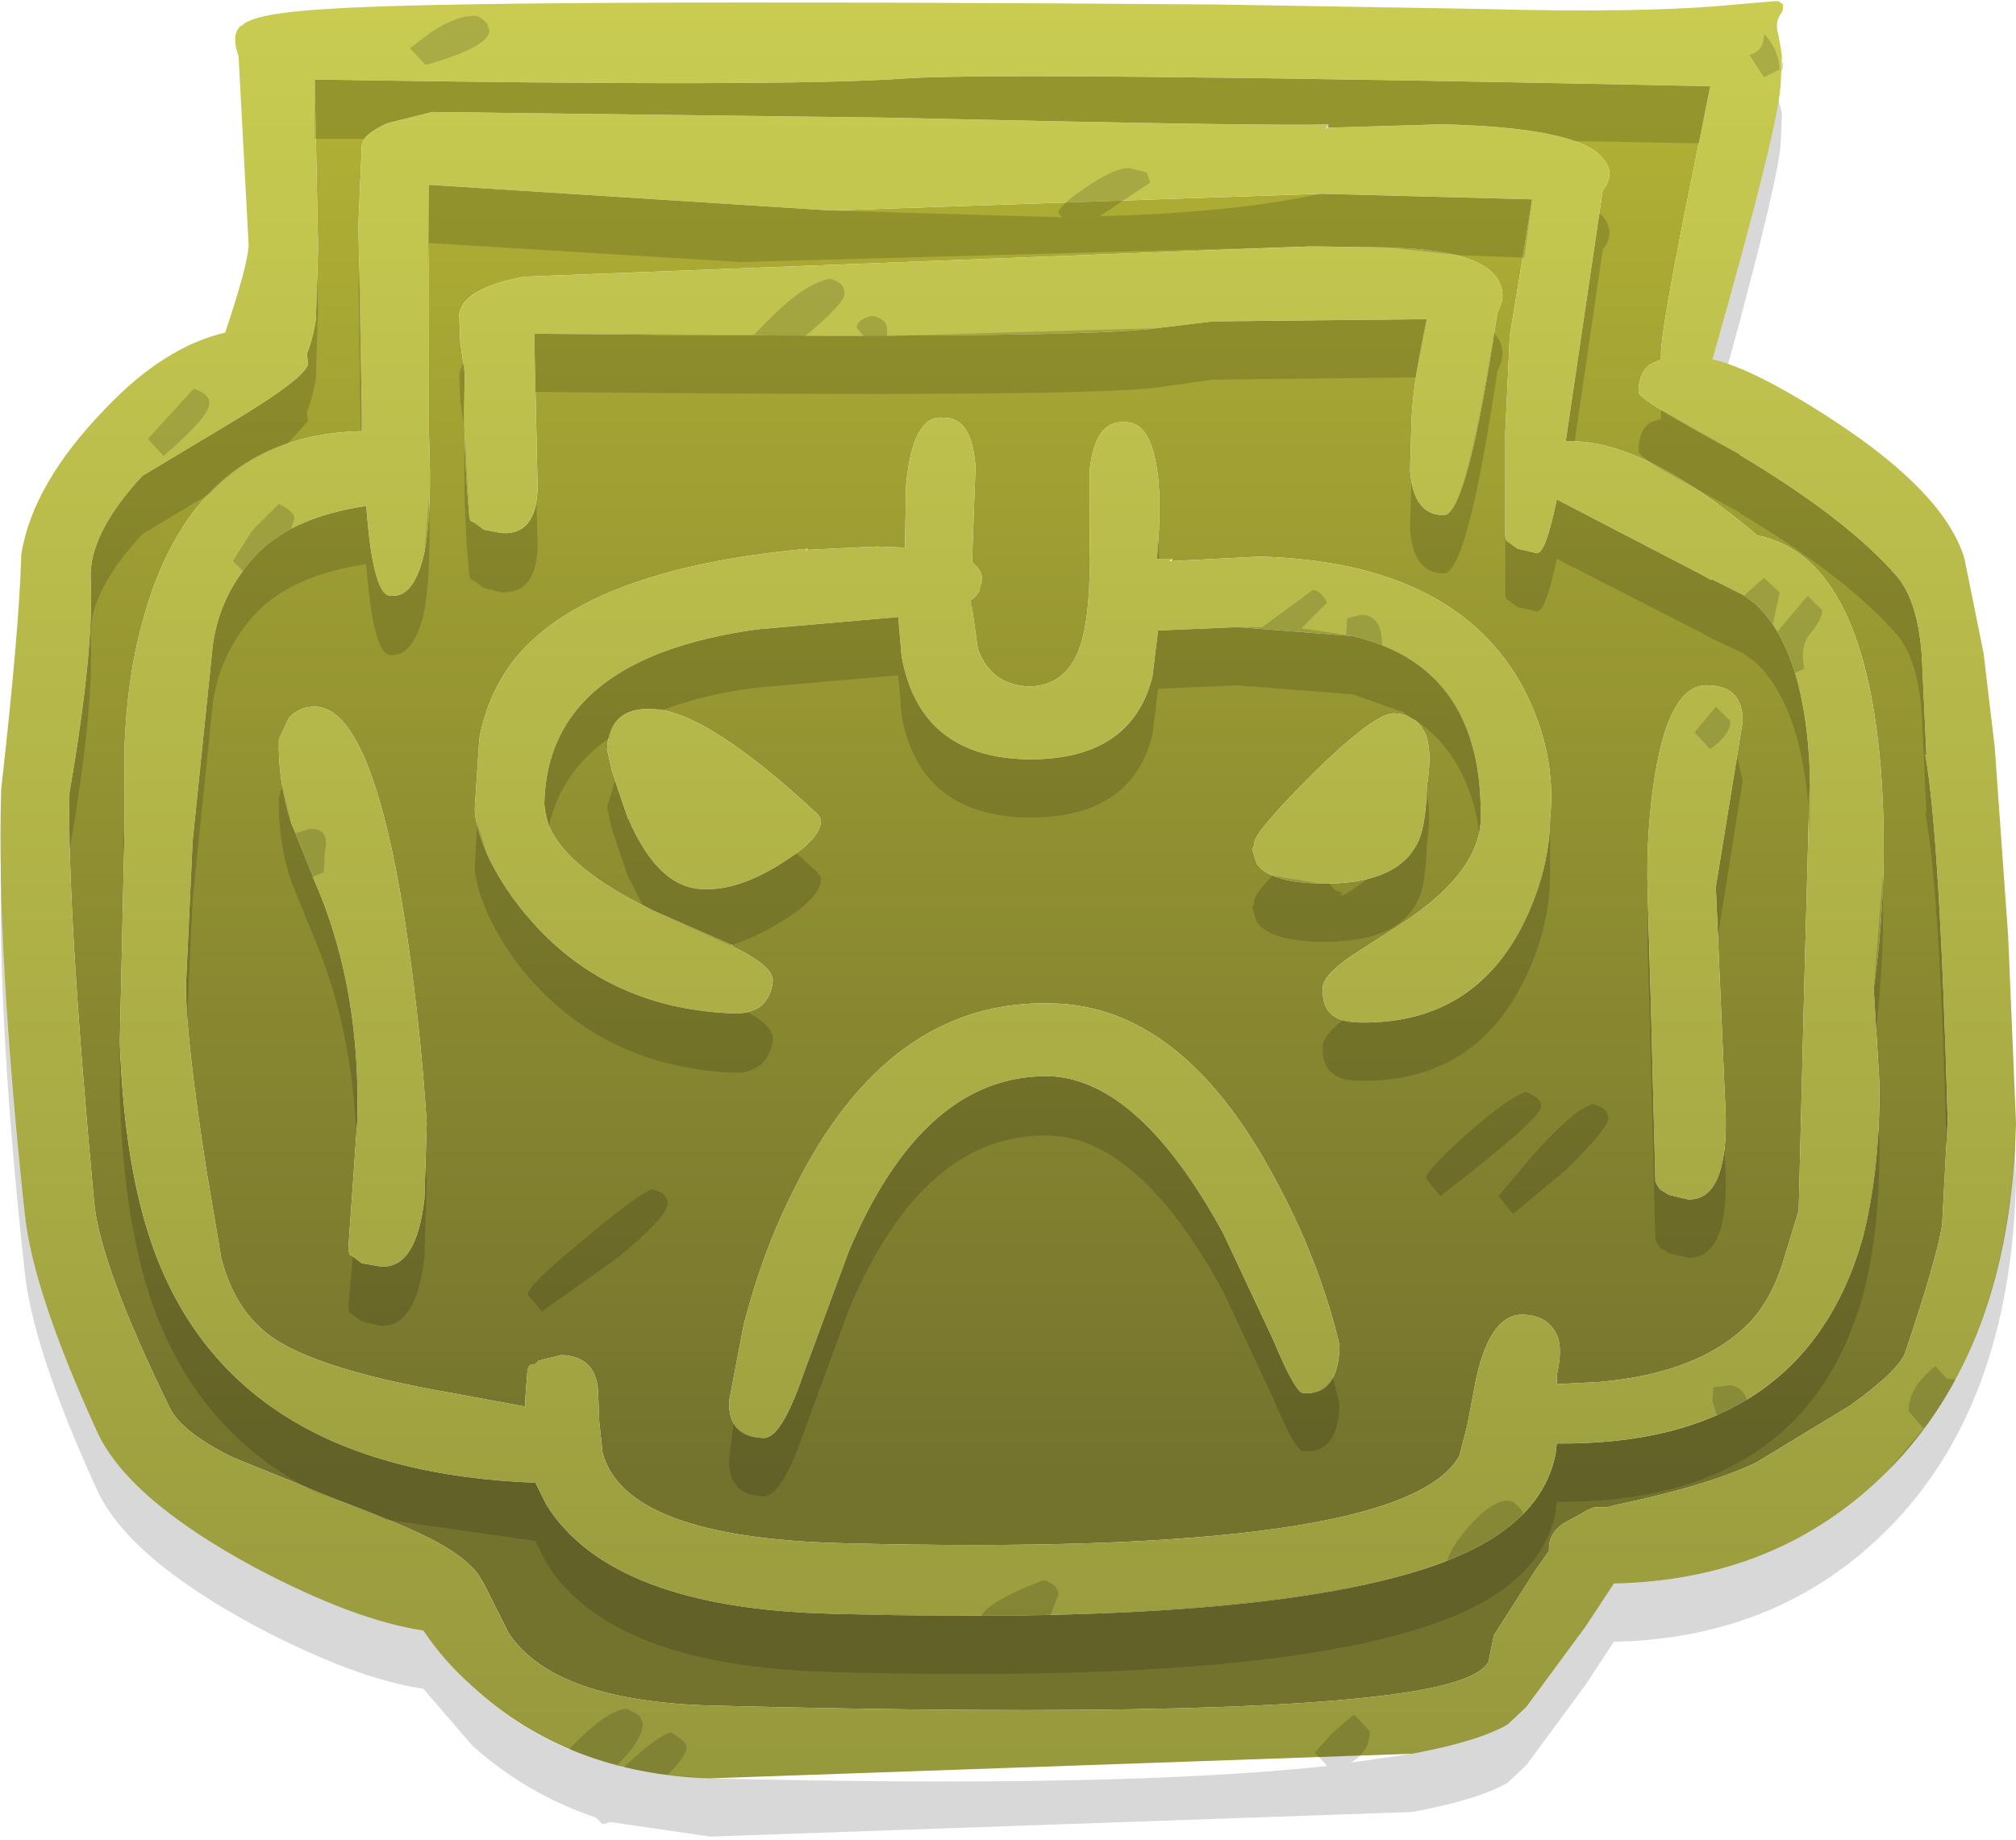 <?xml version="1.0" encoding="UTF-8" standalone="no"?>
<svg xmlns:ffdec="https://www.free-decompiler.com/flash" xmlns:xlink="http://www.w3.org/1999/xlink" ffdec:objectType="shape" height="82.15px" width="90.0px" xmlns="http://www.w3.org/2000/svg">
  <g transform="matrix(1.0, 0.0, 0.0, 1.0, 45.0, 41.05)">
    <path d="M14.3 -35.5 Q12.15 -35.4 -5.6 -35.8 L-25.7 -36.05 -27.7 -35.55 Q-28.8 -35.05 -28.85 -34.55 L-28.85 -34.5 -29.0 -31.05 -28.85 -22.75 -28.85 -21.8 Q-36.25 -21.65 -38.55 -13.6 -39.35 -10.9 -39.45 -7.4 L-39.45 -3.6 -39.65 5.5 Q-39.45 11.05 -38.15 14.7 -34.55 24.65 -21.1 25.15 L-20.6 26.15 Q-17.7 30.75 -7.9 31.0 15.2 31.65 21.6 27.65 24.0 26.15 24.45 23.85 L24.5 23.4 Q35.5 23.5 38.15 14.25 38.95 11.2 38.9 7.25 L38.65 3.1 Q39.35 -1.95 38.95 -6.9 38.15 -16.2 33.45 -17.15 28.55 -21.3 25.2 -21.35 L24.9 -21.35 26.55 -32.55 Q27.2 -33.35 26.45 -34.1 25.25 -35.35 19.4 -35.5 L14.3 -35.35 14.3 -35.5 M-23.5 29.5 Q-23.9 28.7 -25.4 27.85 -26.65 27.15 -29.85 25.95 L-34.65 24.0 Q-36.85 22.9 -37.4 21.85 -40.55 15.4 -40.8 12.6 -42.0 -0.35 -41.9 -5.65 -40.8 -12.0 -40.95 -15.2 -41.05 -17.2 -38.65 -19.8 L-34.9 -22.05 Q-31.2 -24.25 -31.25 -24.85 L-31.3 -25.25 Q-31.05 -25.85 -30.9 -26.75 L-30.8 -30.0 -30.95 -37.5 Q-9.9 -37.15 -4.55 -37.55 0.1 -37.85 31.35 -37.2 L30.2 -31.5 Q29.15 -26.2 29.15 -25.25 L29.15 -25.2 29.15 -25.0 28.7 -24.8 Q28.15 -24.45 28.15 -23.55 28.05 -23.25 32.7 -20.75 L32.65 -20.75 Q37.5 -17.85 39.7 -15.3 40.65 -14.15 40.8 -11.65 L41.0 -7.35 40.95 -7.35 Q41.6 -3.75 41.95 9.0 L41.7 13.65 Q41.45 15.2 40.05 19.35 39.75 20.15 37.6 21.7 L33.4 24.25 Q31.2 25.3 27.1 26.15 L26.75 26.25 26.4 26.25 Q26.1 26.2 25.65 26.5 L25.1 26.8 Q24.15 27.25 24.15 28.1 L24.15 28.2 23.55 29.05 21.7 31.95 21.65 32.15 21.45 33.15 Q21.05 33.85 18.95 34.3 12.1 35.75 -13.25 35.1 -20.3 34.9 -22.3 31.85 L-23.4 29.65 -23.45 29.6 -23.5 29.5 M-8.95 -16.55 Q-18.75 -15.65 -22.0 -11.65 -23.2 -10.15 -23.6 -8.1 L-23.8 -5.05 Q-23.85 -4.3 -23.25 -2.9 -22.5 -1.3 -21.25 0.1 -17.75 4.05 -12.1 4.2 -11.5 4.2 -11.0 3.85 -10.55 3.4 -10.5 2.75 -10.45 2.1 -12.3 1.2 L-12.3 1.15 -15.85 -0.4 Q-20.7 -2.75 -20.7 -5.2 -20.55 -11.65 -11.2 -12.95 L-4.9 -13.5 -4.75 -11.75 Q-3.95 -7.3 0.75 -7.15 5.5 -7.05 6.45 -10.85 L6.7 -12.9 10.25 -13.05 15.4 -12.65 Q21.25 -11.25 21.1 -4.4 21.0 -2.1 17.7 0.1 L15.3 1.65 Q14.0 2.55 14.05 3.1 14.0 4.55 15.55 4.6 20.6 4.75 22.9 0.4 24.15 -2.0 24.2 -4.45 L24.2 -4.5 Q24.5 -7.4 23.05 -10.25 20.05 -15.95 11.25 -16.2 L7.3 -16.0 7.35 -16.1 6.65 -16.1 Q6.9 -18.9 6.6 -20.4 6.25 -22.25 5.2 -22.2 3.9 -22.3 3.65 -20.1 L3.65 -20.05 3.65 -15.95 Q3.65 -13.3 3.15 -12.0 2.5 -10.4 0.9 -10.4 -0.8 -10.5 -1.35 -12.1 L-1.65 -14.25 Q-1.25 -14.55 -1.25 -14.85 L-1.15 -15.15 Q-1.15 -15.55 -1.5 -15.85 L-1.6 -15.95 -1.6 -16.1 -1.45 -20.2 Q-1.6 -22.45 -2.9 -22.4 -4.25 -22.55 -4.55 -19.4 L-4.6 -16.6 -5.85 -16.65 -8.95 -16.5 -8.95 -16.55 M21.85 -27.1 Q22.3 -27.9 21.85 -28.6 21.05 -29.9 16.95 -30.0 L13.55 -30.05 -21.55 -28.7 Q-24.35 -28.2 -24.5 -27.0 L-24.45 -25.75 -24.25 -24.35 Q-24.35 -21.25 -24.05 -18.0 L-24.0 -17.8 -23.8 -17.7 -23.4 -17.4 -22.6 -17.25 Q-21.05 -17.15 -21.0 -19.3 L-21.15 -26.15 Q3.25 -25.9 6.65 -26.4 L9.15 -26.7 18.7 -26.8 Q18.0 -23.65 18.0 -21.8 L17.95 -20.05 Q18.1 -18.05 19.45 -18.05 20.5 -18.0 21.85 -27.1 M23.4 -32.15 L22.4 -26.05 22.2 -21.75 22.2 -17.1 22.25 -16.9 22.4 -16.8 22.75 -16.55 23.6 -16.35 Q24.0 -16.3 24.5 -18.75 L30.95 -15.4 31.4 -15.15 31.4 -15.2 32.8 -14.5 33.35 -14.1 Q35.6 -12.0 35.8 -6.5 L35.55 2.85 35.3 13.0 34.55 15.45 Q34.05 16.95 33.2 17.9 31.0 20.25 26.4 20.65 L24.5 20.75 24.5 20.35 Q24.8 19.05 24.45 18.45 24.05 17.7 23.05 17.65 21.55 17.55 20.9 20.5 L20.5 22.6 20.15 23.95 Q17.6 28.5 -7.4 27.85 -17.1 27.6 -18.1 23.8 L-18.25 22.4 -18.3 21.05 Q-18.4 19.5 -19.95 19.45 L-20.95 19.7 -21.1 19.85 -21.35 19.9 -21.45 20.1 -21.55 21.4 -21.55 21.75 -24.8 21.15 Q-31.45 20.0 -33.3 18.3 -34.65 17.1 -35.15 15.0 L-35.15 14.95 -35.8 11.1 Q-36.7 5.25 -36.7 3.0 L-36.4 -3.5 -35.5 -12.25 Q-35.15 -14.65 -33.45 -16.4 -31.8 -18.0 -28.7 -18.45 L-28.65 -18.45 Q-28.35 -14.4 -27.55 -14.45 -26.5 -14.35 -26.05 -16.4 -25.7 -18.15 -25.85 -21.65 L-25.85 -32.8 -7.9 -31.65 13.95 -32.4 23.4 -32.15 M-32.0 -4.3 L-30.7 -1.1 Q-28.9 3.4 -29.05 9.0 L-29.45 14.7 -29.4 14.95 -29.25 15.05 -28.85 15.35 -28.0 15.5 Q-26.4 15.6 -26.05 12.45 L-26.05 12.4 -25.95 9.1 Q-26.25 4.45 -26.95 -0.1 -28.45 -9.5 -30.95 -9.5 -31.65 -9.5 -32.1 -9.0 L-32.55 -8.05 Q-32.6 -6.15 -32.0 -4.3 M28.8 -5.9 Q28.5 -3.7 28.55 -1.45 L28.7 3.8 28.9 11.7 29.0 11.9 29.1 12.05 29.5 12.3 30.35 12.5 Q31.4 12.55 31.8 11.2 32.15 10.1 32.0 7.85 L31.6 -1.45 32.8 -8.85 Q32.8 -10.4 31.3 -10.45 29.45 -10.6 28.8 -5.9 M18.65 -8.25 Q18.25 -9.15 17.25 -9.2 16.4 -9.25 13.6 -6.5 10.95 -3.85 11.0 -3.4 L10.95 -3.2 10.9 -3.15 11.1 -2.5 Q11.65 -1.65 13.95 -1.6 17.3 -1.55 18.25 -3.35 18.65 -4.05 18.7 -5.95 18.95 -7.45 18.65 -8.25 M-11.8 18.1 L-12.45 21.5 Q-12.5 23.1 -10.95 23.15 -10.15 23.25 -9.15 20.35 L-7.1 14.8 Q-3.75 6.9 1.85 7.0 5.85 7.15 9.6 14.0 L11.85 18.8 Q12.85 21.2 13.2 21.15 14.75 21.25 14.8 19.05 L14.8 19.0 Q13.9 15.2 11.85 11.45 7.75 3.85 1.95 3.75 -5.35 3.55 -9.55 12.05 -10.95 14.8 -11.8 18.1 M-17.65 -6.5 L-17.65 -6.55 -16.95 -4.45 -16.95 -4.5 Q-15.6 -1.35 -13.55 -1.35 -12.05 -1.3 -10.2 -2.45 -8.3 -3.6 -8.35 -4.45 L-8.4 -4.55 -8.5 -4.7 Q-13.55 -9.4 -15.95 -9.4 -17.8 -9.45 -17.9 -7.6 L-17.65 -6.5" fill="url(#gradient0)" fill-rule="evenodd" stroke="none"/>
    <path d="M34.55 -40.5 Q34.2 -40.1 34.4 -39.45 L34.55 -38.6 34.5 -37.4 Q34.45 -35.55 31.45 -25.0 33.3 -24.6 36.9 -22.25 41.85 -19.0 42.7 -16.1 L43.55 -11.9 44.05 -7.7 44.65 0.75 45.0 9.1 Q44.75 19.15 39.25 24.65 34.4 29.5 27.05 29.65 L25.8 31.55 23.15 35.15 22.3 35.95 Q21.0 36.7 18.05 37.25 L-13.3 38.35 Q-19.65 38.15 -23.9 34.25 -25.2 33.1 -26.1 31.75 -29.15 31.3 -33.6 28.95 -39.35 25.85 -40.7 22.8 -43.55 16.55 -43.9 13.1 -45.15 1.5 -44.95 -5.75 L-44.95 -5.8 Q-44.15 -12.85 -44.05 -16.25 L-44.05 -16.3 Q-43.55 -19.45 -40.3 -22.8 -37.7 -25.55 -34.95 -26.2 -33.95 -29.15 -33.9 -30.1 L-34.35 -38.55 Q-34.7 -39.5 -34.25 -39.9 L-34.2 -39.9 Q-33.75 -40.45 -30.4 -40.65 -23.7 -41.1 9.3 -40.85 L21.15 -40.65 Q28.5 -40.45 32.5 -40.85 L34.25 -41.0 34.4 -41.0 34.6 -40.85 34.6 -40.65 34.55 -40.5 M14.3 -35.35 L19.4 -35.5 Q25.25 -35.35 26.45 -34.1 27.2 -33.35 26.55 -32.55 L24.9 -21.35 25.2 -21.35 Q28.55 -21.3 33.45 -17.15 38.15 -16.2 38.95 -6.9 39.35 -1.95 38.65 3.1 L38.9 7.25 Q38.95 11.2 38.15 14.25 35.5 23.5 24.5 23.4 L24.45 23.85 Q24.0 26.15 21.6 27.65 15.2 31.65 -7.9 31.0 -17.7 30.75 -20.6 26.15 L-21.1 25.15 Q-34.55 24.65 -38.15 14.7 -39.45 11.05 -39.65 5.5 L-39.45 -3.6 -39.45 -7.4 Q-39.35 -10.9 -38.55 -13.6 -36.25 -21.65 -28.85 -21.8 L-28.85 -22.75 -29.0 -31.05 -28.85 -34.5 -28.85 -34.55 Q-28.8 -35.05 -27.7 -35.55 L-25.7 -36.05 -5.6 -35.8 Q12.15 -35.4 14.3 -35.5 L14.15 -35.3 14.3 -35.35 M-23.45 29.6 L-23.4 29.65 -22.3 31.85 Q-20.3 34.9 -13.25 35.1 12.1 35.75 18.95 34.3 21.05 33.85 21.45 33.15 L21.65 32.15 21.7 31.95 23.55 29.05 24.15 28.2 24.15 28.1 Q24.15 27.25 25.1 26.8 L25.65 26.5 Q26.1 26.2 26.4 26.25 L26.75 26.25 27.1 26.15 Q31.2 25.3 33.4 24.25 L37.6 21.7 Q39.75 20.15 40.05 19.35 41.45 15.2 41.7 13.65 L41.95 9.0 Q41.6 -3.75 40.95 -7.35 L41.0 -7.35 40.8 -11.65 Q40.65 -14.15 39.7 -15.3 37.5 -17.85 32.65 -20.75 L32.7 -20.75 Q28.05 -23.25 28.15 -23.55 28.15 -24.45 28.7 -24.8 L29.15 -25.0 29.15 -25.2 29.15 -25.25 Q29.15 -26.2 30.2 -31.5 L31.35 -37.2 Q0.1 -37.85 -4.55 -37.55 -9.9 -37.15 -30.95 -37.5 L-30.8 -30.0 -30.9 -26.75 Q-31.05 -25.85 -31.3 -25.25 L-31.25 -24.85 Q-31.2 -24.25 -34.9 -22.05 L-38.65 -19.8 Q-41.05 -17.2 -40.95 -15.2 -40.8 -12.0 -41.9 -5.65 -42.0 -0.35 -40.8 12.6 -40.55 15.4 -37.4 21.85 -36.85 22.9 -34.65 24.0 L-29.85 25.95 Q-26.65 27.15 -25.4 27.85 -23.9 28.7 -23.5 29.5 L-23.5 29.55 -23.45 29.6 M23.4 -32.15 L13.95 -32.4 -7.9 -31.65 -25.85 -32.8 -25.85 -21.65 Q-25.7 -18.15 -26.05 -16.4 -26.5 -14.35 -27.55 -14.45 -28.35 -14.4 -28.65 -18.45 L-28.7 -18.45 Q-31.8 -18.0 -33.45 -16.4 -35.15 -14.65 -35.5 -12.25 L-36.4 -3.5 -36.7 3.0 Q-36.7 5.25 -35.8 11.1 L-35.15 14.95 -35.15 15.0 Q-34.65 17.1 -33.3 18.3 -31.45 20.0 -24.8 21.15 L-21.55 21.75 -21.55 21.4 -21.45 20.1 -21.35 19.9 -21.1 19.85 -20.95 19.7 -19.95 19.45 Q-18.4 19.5 -18.3 21.05 L-18.25 22.4 -18.1 23.8 Q-17.1 27.6 -7.4 27.85 17.6 28.5 20.15 23.95 L20.5 22.6 20.9 20.5 Q21.55 17.55 23.05 17.65 24.05 17.7 24.45 18.45 24.8 19.05 24.5 20.35 L24.5 20.75 26.4 20.65 Q31.0 20.25 33.2 17.9 34.05 16.95 34.55 15.45 L35.3 13.0 35.55 2.85 35.8 -6.5 Q35.6 -12.0 33.35 -14.1 L32.8 -14.5 31.4 -15.2 31.4 -15.15 30.95 -15.4 24.5 -18.75 Q24.0 -16.3 23.6 -16.35 L22.75 -16.55 22.4 -16.8 22.25 -16.9 22.2 -17.1 22.2 -21.75 22.4 -26.05 23.4 -32.15 M21.85 -27.1 Q20.5 -18.0 19.45 -18.05 18.1 -18.05 17.95 -20.05 L18.0 -21.8 Q18.0 -23.65 18.7 -26.8 L9.15 -26.7 6.65 -26.4 Q3.25 -25.9 -21.15 -26.15 L-21.0 -19.3 Q-21.05 -17.15 -22.6 -17.25 L-23.4 -17.4 -23.8 -17.7 -24.0 -17.8 -24.05 -18.0 Q-24.35 -21.25 -24.25 -24.35 L-24.45 -25.75 -24.5 -27.0 Q-24.35 -28.2 -21.55 -28.7 L13.55 -30.05 16.95 -30.0 Q21.05 -29.9 21.85 -28.6 22.3 -27.9 21.85 -27.1 M7.3 -16.0 L11.25 -16.2 Q20.05 -15.95 23.05 -10.25 24.5 -7.4 24.2 -4.5 L24.2 -4.45 Q24.15 -2.0 22.9 0.4 20.6 4.75 15.55 4.6 14.0 4.55 14.05 3.1 14.0 2.55 15.3 1.65 L17.7 0.1 Q21.0 -2.1 21.1 -4.4 21.25 -11.25 15.4 -12.65 L10.25 -13.05 6.7 -12.9 6.45 -10.85 Q5.5 -7.05 0.75 -7.15 -3.95 -7.3 -4.75 -11.75 L-4.9 -13.5 -11.2 -12.95 Q-20.55 -11.65 -20.7 -5.2 -20.7 -2.75 -15.85 -0.4 L-12.3 1.15 -12.3 1.2 Q-10.45 2.1 -10.5 2.75 -10.55 3.4 -11.0 3.85 -11.5 4.2 -12.1 4.2 -17.75 4.05 -21.25 0.1 -22.5 -1.3 -23.25 -2.9 -23.85 -4.3 -23.8 -5.05 L-23.6 -8.1 Q-23.2 -10.15 -22.0 -11.65 -18.75 -15.65 -8.95 -16.55 L-9.05 -16.45 -8.95 -16.5 -5.85 -16.65 -4.6 -16.6 -4.55 -19.4 Q-4.25 -22.55 -2.9 -22.4 -1.6 -22.45 -1.45 -20.2 L-1.6 -16.1 -1.6 -15.95 -1.5 -15.85 Q-1.15 -15.55 -1.15 -15.15 L-1.25 -14.85 Q-1.25 -14.55 -1.65 -14.25 L-1.35 -12.1 Q-0.8 -10.5 0.9 -10.4 2.5 -10.4 3.15 -12.0 3.65 -13.3 3.65 -15.95 L3.65 -20.05 3.65 -20.1 Q3.9 -22.3 5.2 -22.2 6.25 -22.25 6.6 -20.4 6.9 -18.9 6.65 -16.1 L7.35 -16.1 7.2 -16.0 7.3 -16.0 M18.65 -8.25 Q18.95 -7.45 18.7 -5.95 18.65 -4.05 18.25 -3.35 17.3 -1.55 13.95 -1.6 11.65 -1.65 11.1 -2.5 L10.9 -3.15 10.95 -3.2 11.0 -3.4 Q10.95 -3.85 13.6 -6.5 16.4 -9.25 17.25 -9.2 18.25 -9.15 18.65 -8.25 M28.8 -5.9 Q29.45 -10.6 31.3 -10.45 32.8 -10.4 32.8 -8.85 L31.6 -1.45 32.0 7.85 Q32.15 10.1 31.8 11.2 31.4 12.55 30.35 12.5 L29.5 12.3 29.1 12.05 29.0 11.9 28.9 11.7 28.7 3.8 28.55 -1.45 Q28.5 -3.7 28.8 -5.9 M-32.0 -4.3 Q-32.6 -6.15 -32.55 -8.05 L-32.1 -9.0 Q-31.65 -9.5 -30.95 -9.5 -28.45 -9.5 -26.95 -0.1 -26.25 4.45 -25.95 9.1 L-26.05 12.4 -26.05 12.45 Q-26.4 15.6 -28.0 15.5 L-28.85 15.35 -29.25 15.05 -29.4 14.95 -29.45 14.7 -29.05 9.0 Q-28.9 3.4 -30.7 -1.1 L-32.0 -4.3 M-17.65 -6.5 L-17.9 -7.6 Q-17.8 -9.45 -15.95 -9.4 -13.55 -9.4 -8.5 -4.7 L-8.4 -4.55 -8.35 -4.45 Q-8.3 -3.6 -10.2 -2.45 -12.05 -1.3 -13.55 -1.35 -15.6 -1.35 -16.95 -4.5 L-16.95 -4.45 -17.65 -6.55 -17.65 -6.5 M-11.8 18.1 Q-10.95 14.8 -9.55 12.05 -5.35 3.55 1.95 3.75 7.75 3.85 11.85 11.45 13.9 15.2 14.8 19.0 L14.8 19.05 Q14.75 21.25 13.2 21.15 12.85 21.2 11.85 18.8 L9.6 14.0 Q5.85 7.15 1.85 7.0 -3.75 6.9 -7.1 14.8 L-9.15 20.35 Q-10.15 23.25 -10.95 23.15 -12.5 23.1 -12.45 21.5 L-11.8 18.1" fill="url(#gradient1)" fill-rule="evenodd" stroke="none"/>
    <path d="M33.1 -38.6 Q33.75 -38.75 33.75 -39.55 34.4 -38.85 34.45 -37.95 L33.75 -37.6 33.1 -38.6 M34.6 -38.25 L34.6 -38.05 34.55 -37.9 34.5 -37.85 34.55 -38.3 34.6 -38.25 M26.55 -29.9 L25.3 -21.35 25.2 -21.35 24.9 -21.35 26.4 -31.5 26.45 -31.5 Q27.2 -30.75 26.55 -29.9 M21.85 -26.0 Q22.3 -25.3 21.85 -24.5 20.5 -15.4 19.45 -15.45 18.1 -15.45 17.95 -17.4 L17.95 -17.45 18.0 -19.2 18.0 -19.55 Q18.25 -18.05 19.45 -18.05 20.4 -18.0 21.7 -26.2 L21.85 -26.0 M23.05 -29.55 L20.25 -29.65 16.95 -30.0 13.55 -30.05 -11.95 -29.35 -25.85 -30.2 -25.9 -29.0 -25.85 -32.8 -7.9 -31.65 2.4 -31.35 2.25 -31.55 Q2.25 -31.85 3.5 -32.7 4.75 -33.55 5.4 -33.55 L6.2 -33.35 6.35 -32.9 4.1 -31.4 Q10.1 -31.55 13.95 -32.4 L23.4 -32.15 23.05 -29.55 M31.45 -25.0 Q34.0 -33.95 34.4 -36.6 L34.55 -36.0 34.5 -34.75 Q34.45 -33.2 32.15 -24.8 L31.45 -25.0 M30.85 -34.65 L25.3 -34.75 Q23.5 -35.4 19.4 -35.5 L14.3 -35.35 14.15 -35.3 14.3 -35.5 Q12.15 -35.4 -5.6 -35.8 L-25.7 -36.05 -27.7 -35.55 Q-28.5 -35.2 -28.75 -34.85 L-30.95 -34.85 -30.95 -37.5 Q-9.9 -37.15 -4.55 -37.55 0.1 -37.85 31.35 -37.2 L30.85 -34.65 M9.15 -26.7 L18.7 -26.8 18.2 -24.2 9.15 -24.1 6.65 -23.75 Q3.25 -23.3 -21.1 -23.55 L-21.15 -26.15 -11.35 -26.1 -10.55 -26.9 Q-9.05 -28.4 -7.95 -28.6 -7.3 -28.45 -7.3 -27.95 -7.3 -27.5 -9.05 -26.05 L-6.45 -26.05 -6.75 -26.4 Q-6.75 -26.8 -6.05 -26.95 -5.4 -26.8 -5.4 -26.35 L-5.4 -26.05 6.65 -26.4 9.15 -26.7 M15.1 -12.85 L15.15 -13.45 15.75 -13.6 Q16.7 -13.6 16.7 -12.25 21.25 -10.45 21.1 -4.4 L21.05 -3.8 Q20.6 -7.25 18.2 -8.9 L18.05 -8.95 17.9 -9.05 17.6 -9.3 17.5 -9.3 15.4 -10.05 10.25 -10.45 6.7 -10.3 6.45 -8.25 Q5.5 -4.45 0.75 -4.55 -3.95 -4.7 -4.75 -9.1 L-4.9 -10.9 -11.2 -10.35 Q-13.6 -10.05 -15.4 -9.35 L-15.95 -9.4 Q-17.55 -9.45 -17.8 -8.1 -19.95 -6.6 -20.5 -4.15 L-20.7 -5.2 Q-20.55 -11.65 -11.2 -12.95 L-4.9 -13.5 -4.75 -11.75 Q-3.95 -7.3 0.75 -7.15 5.5 -7.05 6.45 -10.85 L6.7 -12.9 10.25 -13.05 11.35 -13.05 13.6 -14.7 Q13.95 -14.7 14.25 -14.15 L13.1 -13.0 15.1 -12.7 15.1 -12.85 M6.75 -16.1 L6.65 -16.1 6.7 -17.05 6.75 -16.1 M3.65 -15.95 L3.6 -15.25 3.65 -16.5 3.65 -15.95 M14.6 -1.3 L14.9 -1.2 Q14.7 -0.8 15.9 -1.7 L16.05 -1.8 Q17.65 -2.2 18.25 -3.35 18.6 -3.95 18.7 -5.5 18.9 -4.75 18.7 -3.35 18.65 -1.45 18.25 -0.75 17.3 1.05 13.95 1.0 11.65 0.95 11.1 0.1 L10.9 -0.55 10.95 -0.6 11.0 -0.8 Q10.95 -1.05 11.8 -1.95 L13.95 -1.6 14.35 -1.6 14.6 -1.3 M32.65 -20.75 Q37.5 -17.85 39.7 -15.3 40.65 -14.15 40.8 -11.65 L41.0 -7.35 40.95 -7.35 Q41.6 -3.75 41.95 9.0 L41.9 10.2 Q41.6 -1.35 40.95 -4.75 L41.0 -4.75 40.8 -9.05 Q40.65 -11.55 39.7 -12.7 37.5 -15.25 32.65 -18.15 L32.7 -18.15 30.6 -19.3 29.0 -20.2 Q28.05 -20.8 28.15 -20.95 28.15 -21.85 28.7 -22.2 L29.15 -22.35 29.15 -22.6 29.15 -22.65 29.15 -22.75 32.7 -20.75 32.65 -20.75 M30.95 -15.4 L31.4 -15.15 31.4 -15.2 32.8 -14.5 32.85 -14.45 33.75 -15.25 34.45 -14.6 34.15 -13.2 34.35 -12.85 35.7 -14.45 36.35 -13.8 Q36.35 -13.4 35.8 -12.75 35.35 -12.2 35.55 -11.2 L35.15 -11.0 Q35.7 -9.1 35.8 -6.5 L35.8 -3.9 Q35.6 -9.4 33.35 -11.5 L32.8 -11.9 31.4 -12.55 30.95 -12.8 24.5 -16.1 Q24.0 -13.7 23.6 -13.75 L22.75 -13.95 22.4 -14.2 22.25 -14.3 22.2 -14.5 22.2 -17.05 22.25 -16.9 22.4 -16.8 22.75 -16.55 23.6 -16.35 Q24.0 -16.3 24.5 -18.75 L30.95 -15.4 M24.2 -1.9 L24.2 -1.85 Q24.15 0.6 22.9 3.0 20.6 7.35 15.55 7.2 14.0 7.15 14.05 5.7 14.05 5.2 14.95 4.5 L15.55 4.6 Q20.6 4.75 22.9 0.4 24.0 -1.75 24.2 -4.0 L24.2 -1.9 M31.35 -7.6 L30.65 -8.35 31.6 -9.5 32.25 -8.85 Q32.25 -8.25 31.35 -7.6 M32.8 -6.2 L31.7 0.7 31.6 -1.45 32.55 -7.25 32.8 -6.2 M44.95 9.9 L45.0 11.7 Q44.75 21.75 39.25 27.25 34.4 32.1 27.05 32.25 L25.8 34.15 23.15 37.75 22.3 38.55 Q21.0 39.3 18.05 39.85 L-13.3 40.95 -17.75 40.3 -18.1 40.4 -18.4 40.1 Q-21.5 39.05 -23.9 36.9 L-26.1 34.35 Q-29.15 33.9 -33.6 31.55 -39.35 28.45 -40.7 25.4 -43.55 19.15 -43.9 15.7 -45.1 4.7 -44.95 -2.4 -44.9 4.0 -43.9 13.1 -43.55 16.55 -40.7 22.8 -39.35 25.85 -33.6 28.95 -29.15 31.3 -26.1 31.75 -25.2 33.1 -23.9 34.25 -21.95 36.05 -19.6 37.05 L-19.3 36.75 Q-17.8 35.25 -17.0 35.25 L-16.45 35.55 -16.3 35.9 Q-16.3 36.55 -17.2 37.5 L-17.45 37.75 -17.15 37.85 Q-15.6 36.4 -15.05 36.3 -14.35 36.7 -14.35 36.95 -14.35 37.35 -15.2 38.2 L-13.3 38.35 Q4.85 38.8 14.25 37.8 L13.7 37.2 14.5 36.3 15.45 35.5 16.15 36.25 Q16.15 37.15 15.3 37.65 L18.05 37.25 Q21.0 36.7 22.3 35.95 L23.15 35.15 25.8 31.55 27.05 29.65 Q34.4 29.5 39.25 24.65 L40.95 22.65 40.85 22.7 40.2 21.95 Q40.2 20.9 41.4 19.95 L41.95 20.55 41.95 20.5 42.3 20.55 Q44.65 16.1 44.95 9.9 M38.75 5.0 L38.65 3.1 39.05 -1.95 Q39.15 1.5 38.75 5.0 M38.9 9.85 Q38.95 13.85 38.15 16.85 35.5 26.1 24.5 26.0 L24.45 26.45 Q24.0 28.75 21.6 30.25 15.2 34.25 -7.9 33.6 -17.7 33.35 -20.6 28.75 L-21.1 27.75 -27.75 26.8 Q-28.65 26.4 -29.85 25.95 L-30.95 25.55 Q-36.1 22.95 -38.15 17.3 -39.45 13.65 -39.65 8.1 L-39.65 5.75 Q-39.45 11.15 -38.15 14.7 -34.55 24.65 -21.1 25.15 L-20.6 26.15 Q-17.7 30.75 -7.9 31.0 L-1.2 31.1 Q-0.8 30.4 1.6 29.5 2.25 29.7 2.25 30.15 L1.9 31.05 Q14.05 30.75 19.6 28.65 19.75 28.1 20.45 27.25 21.55 25.95 22.3 25.95 22.65 25.95 23.0 26.5 L22.9 26.65 Q24.15 25.45 24.45 23.85 L24.5 23.4 Q28.7 23.45 31.65 22.15 L31.45 21.5 31.5 20.9 32.15 20.8 Q32.75 20.8 33.0 21.45 36.75 19.15 38.15 14.25 38.7 12.05 38.85 9.4 L38.9 9.85 M32.0 10.3 L32.0 10.5 Q32.15 12.7 31.8 13.85 31.4 15.15 30.35 15.1 L29.5 14.9 29.1 14.65 29.0 14.5 28.9 14.3 28.7 6.4 28.55 1.15 28.55 -0.55 28.7 3.8 28.9 11.7 29.0 11.9 29.1 12.05 29.5 12.3 30.35 12.5 Q31.4 12.55 31.8 11.2 L32.0 10.3 M23.5 10.45 Q25.25 8.5 26.1 8.25 26.8 8.4 26.8 8.9 26.8 9.3 24.95 11.15 L22.55 13.15 21.9 12.35 23.5 10.45 M23.1 7.7 Q23.8 7.95 23.8 8.35 23.8 8.9 19.3 12.35 L18.65 11.55 Q18.65 11.25 20.35 9.7 22.2 8.05 23.1 7.7 M11.85 18.8 Q12.85 21.2 13.2 21.15 14.05 21.2 14.5 20.45 L14.8 21.6 14.8 21.65 Q14.75 23.85 13.2 23.75 12.85 23.8 11.85 21.4 L9.6 16.6 Q5.85 9.75 1.85 9.65 -3.75 9.5 -7.1 17.4 L-9.15 23.0 Q-10.15 25.85 -10.95 25.75 -12.5 25.7 -12.45 24.1 L-12.25 22.5 Q-11.85 23.1 -10.95 23.15 -10.15 23.25 -9.15 20.35 L-7.1 14.8 Q-3.75 6.9 1.85 7.0 5.85 7.15 9.6 14.0 L11.85 18.8 M-41.9 -3.05 L-41.9 -5.65 Q-40.8 -12.0 -40.95 -15.2 -41.05 -17.2 -38.65 -19.8 L-34.9 -22.05 Q-31.2 -24.25 -31.25 -24.85 L-31.3 -25.25 Q-31.05 -25.85 -30.9 -26.75 L-30.85 -28.5 -30.8 -27.4 -30.9 -24.15 Q-31.05 -23.25 -31.3 -22.65 L-31.25 -22.25 -32.15 -21.25 Q-34.2 -20.55 -35.65 -19.0 L-38.65 -17.2 Q-41.05 -14.6 -40.95 -12.6 -40.8 -9.4 -41.9 -3.05 M-23.25 -40.0 L-23.15 -39.7 Q-23.15 -38.95 -26.0 -38.15 L-26.7 -38.9 -25.7 -39.65 Q-24.6 -40.35 -23.8 -40.35 -23.6 -40.35 -23.25 -40.0 M-28.95 -29.3 L-28.85 -22.75 -28.85 -21.8 -28.9 -21.8 -29.0 -28.45 -28.95 -29.3 M-24.3 -22.1 L-24.45 -23.15 -24.5 -24.4 -24.3 -24.9 -24.25 -24.35 -24.3 -22.1 M-28.7 -18.45 L-28.65 -18.45 Q-28.35 -14.4 -27.55 -14.45 -26.5 -14.35 -26.05 -16.4 L-25.85 -18.8 Q-25.75 -15.45 -26.05 -13.8 -26.5 -11.75 -27.55 -11.8 -28.35 -11.8 -28.65 -15.85 L-28.7 -15.85 Q-31.8 -15.4 -33.45 -13.8 -35.15 -12.05 -35.5 -9.65 L-36.4 -0.9 -36.65 4.6 -36.7 3.0 -36.4 -3.5 -35.5 -12.25 Q-35.25 -14.1 -34.15 -15.55 L-34.6 -16.0 -33.75 -17.35 -32.55 -18.55 Q-31.85 -18.2 -31.85 -17.9 L-32.0 -17.45 Q-30.65 -18.15 -28.7 -18.45 M-21.0 -16.65 Q-21.05 -14.55 -22.6 -14.6 L-23.4 -14.8 -23.8 -15.1 -24.0 -15.2 -24.05 -15.35 Q-24.35 -18.55 -24.25 -21.6 L-24.05 -18.0 -24.0 -17.8 -23.8 -17.7 -23.4 -17.4 -22.6 -17.25 Q-21.35 -17.15 -21.05 -18.55 L-21.0 -16.65 M-35.65 -23.05 Q-35.65 -22.45 -37.7 -20.7 L-38.4 -21.45 -36.35 -23.7 Q-35.65 -23.45 -35.65 -23.05 M-39.45 -3.6 L-39.5 -2.5 -39.5 -4.0 -39.45 -3.6 M-32.4 -5.95 L-32.0 -4.3 -31.8 -3.85 -31.15 -4.05 Q-30.25 -4.05 -30.5 -3.0 L-30.55 -2.1 -31.05 -1.9 -30.7 -1.1 Q-28.9 3.4 -29.05 9.0 L-29.1 9.5 Q-29.3 5.15 -30.7 1.5 L-32.0 -1.7 Q-32.6 -3.5 -32.55 -5.45 L-32.4 -5.95 M-17.55 -6.15 L-16.95 -4.45 -16.95 -4.5 Q-15.6 -1.35 -13.55 -1.35 -12.05 -1.3 -10.2 -2.45 L-9.45 -2.95 -8.5 -2.1 -8.4 -1.95 -8.35 -1.85 Q-8.3 -1.0 -10.2 0.15 -11.35 0.85 -12.4 1.15 L-15.85 -0.4 -16.3 -0.65 -16.95 -1.9 -16.95 -1.85 -17.65 -3.95 -17.65 -3.9 -17.9 -5.0 -17.55 -6.15 M-1.6 -14.3 L-1.6 -13.7 -1.65 -14.25 -1.6 -14.3 M-23.8 -2.45 L-23.7 -4.3 -23.25 -2.9 Q-22.5 -1.3 -21.25 0.1 -17.75 4.05 -12.1 4.2 L-11.6 4.15 Q-10.45 4.8 -10.5 5.35 -10.55 6.0 -11.0 6.45 -11.5 6.85 -12.1 6.85 -17.75 6.65 -21.25 2.75 -22.5 1.35 -23.25 -0.3 -23.85 -1.7 -23.8 -2.45 M-17.35 15.05 L-20.8 17.5 -21.45 16.75 Q-21.45 16.35 -18.95 14.3 -16.5 12.25 -15.9 12.05 -15.2 12.2 -15.2 12.7 -15.2 13.25 -17.35 15.05 M-25.95 11.7 L-26.05 15.0 -26.05 15.05 Q-26.4 18.2 -28.0 18.15 L-28.85 17.95 -29.25 17.65 -29.4 17.55 -29.45 17.3 -29.25 15.05 -28.85 15.35 -28.0 15.5 Q-26.4 15.6 -26.05 12.45 L-26.05 12.4 -26.0 11.05 -25.95 11.7" fill="#000000" fill-opacity="0.153" fill-rule="evenodd" stroke="none"/>
  </g>
  <defs>
    <linearGradient gradientTransform="matrix(0.0, 0.037, -0.051, 0.0, 0.05, -5.55)" gradientUnits="userSpaceOnUse" id="gradient0" spreadMethod="pad" x1="-819.2" x2="819.2">
      <stop offset="0.0" stop-color="#b0b035"/>
      <stop offset="1.0" stop-color="#74732e"/>
    </linearGradient>
    <linearGradient gradientTransform="matrix(0.0, 0.048, -0.055, 0.0, 0.0, -1.6)" gradientUnits="userSpaceOnUse" id="gradient1" spreadMethod="pad" x1="-819.2" x2="819.2">
      <stop offset="0.0" stop-color="#c9cc51"/>
      <stop offset="1.0" stop-color="#97993d"/>
    </linearGradient>
  </defs>
</svg>
